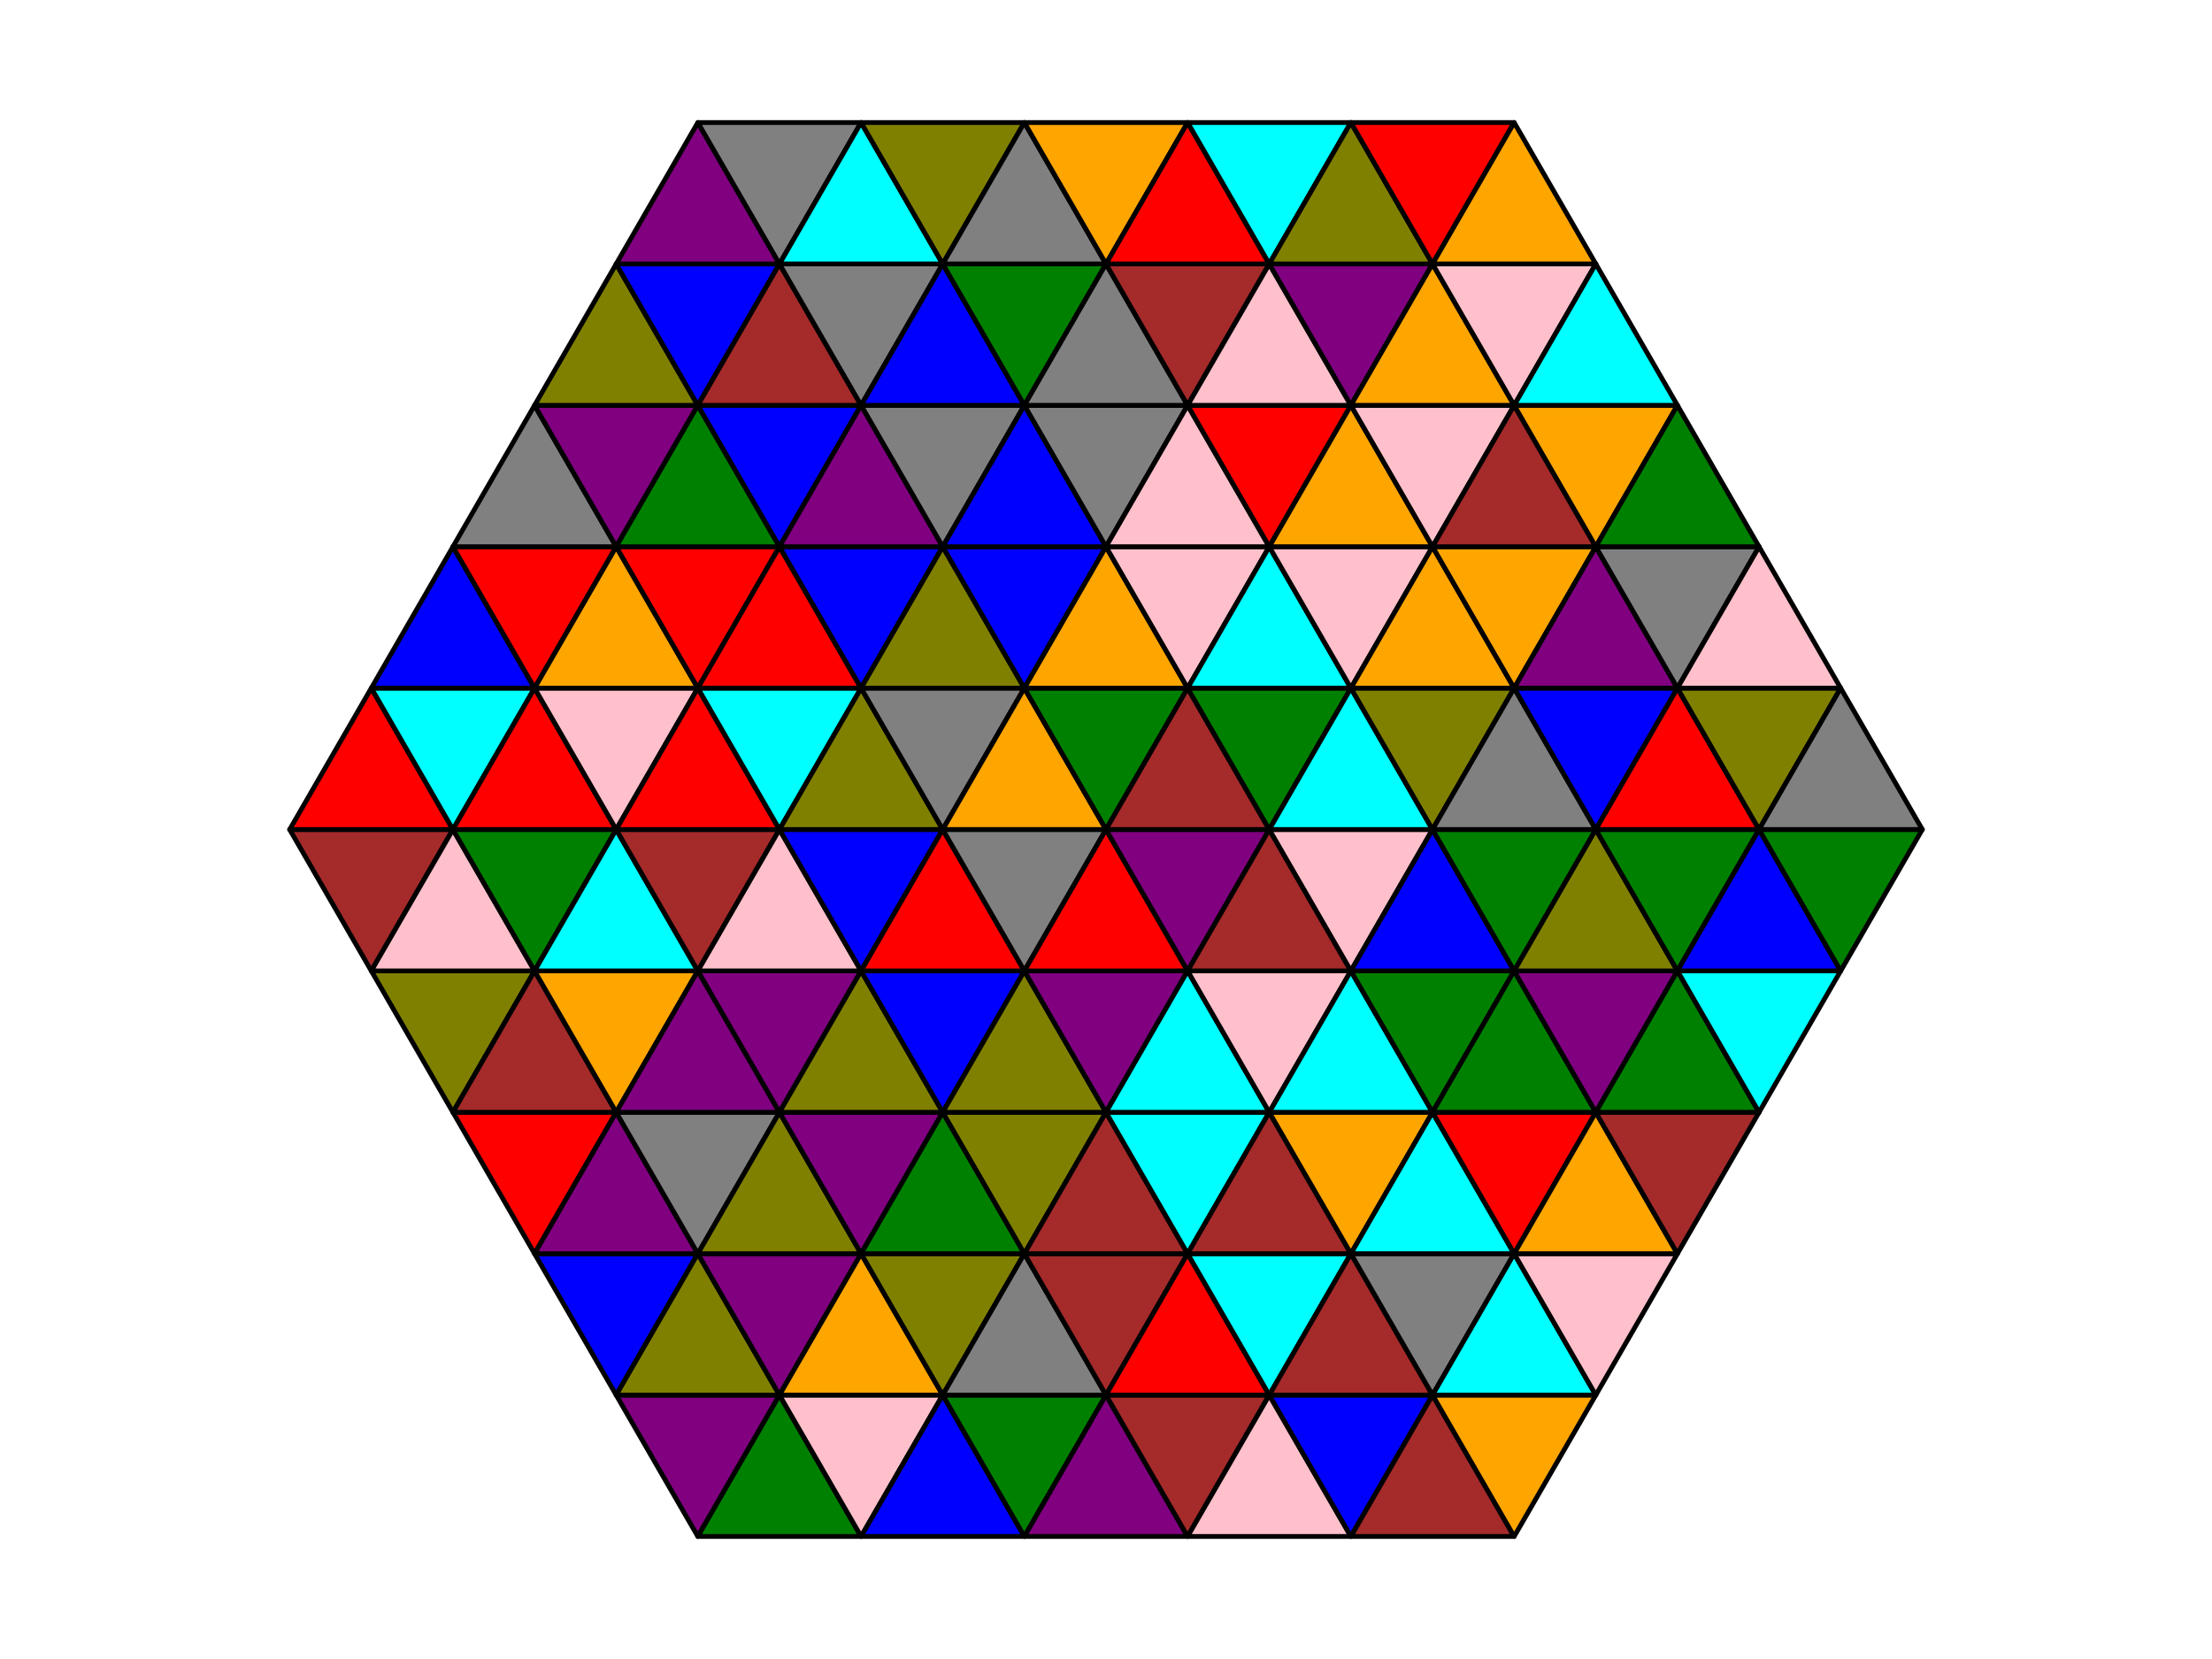 <?xml version="1.0" encoding="utf-8" standalone="no"?>
<!DOCTYPE svg PUBLIC "-//W3C//DTD SVG 1.1//EN"
  "http://www.w3.org/Graphics/SVG/1.1/DTD/svg11.dtd">
<svg xmlns:xlink="http://www.w3.org/1999/xlink" width="460.8pt" height="345.6pt" viewBox="0 0 460.8 345.6" xmlns="http://www.w3.org/2000/svg" version="1.1">
 <defs>
  <style type="text/css">*{stroke-linejoin: round; stroke-linecap: butt}</style>
 </defs>
 <g id="figure_1">
  <g id="patch_1">
   <path d="M 0 345.6 
L 460.8 345.6 
L 460.8 0 
L 0 0 
z
" style="fill: #ffffff"/>
  </g>
  <g id="axes_1">
   <g id="patch_2">
    <path d="M 77.35 202.255 
L 94.355 172.8 
L 60.344 172.8 
z
" clip-path="url(#p9a4a7fd654)" style="fill: #a52a2a; stroke: #000000; stroke-linejoin: miter"/>
   </g>
   <g id="patch_3">
    <path d="M 60.344 172.8 
L 94.355 172.8 
L 77.35 143.345 
z
" clip-path="url(#p9a4a7fd654)" style="fill: #ff0000; stroke: #000000; stroke-linejoin: miter"/>
   </g>
   <g id="patch_4">
    <path d="M 94.355 172.8 
L 111.361 143.345 
L 77.35 143.345 
z
" clip-path="url(#p9a4a7fd654)" style="fill: #00ffff; stroke: #000000; stroke-linejoin: miter"/>
   </g>
   <g id="patch_5">
    <path d="M 77.35 143.345 
L 111.361 143.345 
L 94.355 113.891 
z
" clip-path="url(#p9a4a7fd654)" style="fill: #0000ff; stroke: #000000; stroke-linejoin: miter"/>
   </g>
   <g id="patch_6">
    <path d="M 111.361 143.345 
L 128.366 113.891 
L 94.355 113.891 
z
" clip-path="url(#p9a4a7fd654)" style="fill: #ff0000; stroke: #000000; stroke-linejoin: miter"/>
   </g>
   <g id="patch_7">
    <path d="M 94.355 113.891 
L 128.366 113.891 
L 111.361 84.436 
z
" clip-path="url(#p9a4a7fd654)" style="fill: #808080; stroke: #000000; stroke-linejoin: miter"/>
   </g>
   <g id="patch_8">
    <path d="M 128.366 113.891 
L 145.372 84.436 
L 111.361 84.436 
z
" clip-path="url(#p9a4a7fd654)" style="fill: #800080; stroke: #000000; stroke-linejoin: miter"/>
   </g>
   <g id="patch_9">
    <path d="M 111.361 84.436 
L 145.372 84.436 
L 128.366 54.982 
z
" clip-path="url(#p9a4a7fd654)" style="fill: #808000; stroke: #000000; stroke-linejoin: miter"/>
   </g>
   <g id="patch_10">
    <path d="M 145.372 84.436 
L 162.378 54.982 
L 128.366 54.982 
z
" clip-path="url(#p9a4a7fd654)" style="fill: #0000ff; stroke: #000000; stroke-linejoin: miter"/>
   </g>
   <g id="patch_11">
    <path d="M 128.366 54.982 
L 162.378 54.982 
L 145.372 25.527 
z
" clip-path="url(#p9a4a7fd654)" style="fill: #800080; stroke: #000000; stroke-linejoin: miter"/>
   </g>
   <g id="patch_12">
    <path d="M 162.378 54.982 
L 179.383 25.527 
L 145.372 25.527 
z
" clip-path="url(#p9a4a7fd654)" style="fill: #808080; stroke: #000000; stroke-linejoin: miter"/>
   </g>
   <g id="patch_13">
    <path d="M 94.355 231.709 
L 111.361 202.255 
L 77.35 202.255 
z
" clip-path="url(#p9a4a7fd654)" style="fill: #808000; stroke: #000000; stroke-linejoin: miter"/>
   </g>
   <g id="patch_14">
    <path d="M 77.35 202.255 
L 111.361 202.255 
L 94.355 172.8 
z
" clip-path="url(#p9a4a7fd654)" style="fill: #ffc0cb; stroke: #000000; stroke-linejoin: miter"/>
   </g>
   <g id="patch_15">
    <path d="M 111.361 202.255 
L 128.366 172.8 
L 94.355 172.8 
z
" clip-path="url(#p9a4a7fd654)" style="fill: #008000; stroke: #000000; stroke-linejoin: miter"/>
   </g>
   <g id="patch_16">
    <path d="M 94.355 172.8 
L 128.366 172.8 
L 111.361 143.345 
z
" clip-path="url(#p9a4a7fd654)" style="fill: #ff0000; stroke: #000000; stroke-linejoin: miter"/>
   </g>
   <g id="patch_17">
    <path d="M 128.366 172.8 
L 145.372 143.345 
L 111.361 143.345 
z
" clip-path="url(#p9a4a7fd654)" style="fill: #ffc0cb; stroke: #000000; stroke-linejoin: miter"/>
   </g>
   <g id="patch_18">
    <path d="M 111.361 143.345 
L 145.372 143.345 
L 128.366 113.891 
z
" clip-path="url(#p9a4a7fd654)" style="fill: #ffa500; stroke: #000000; stroke-linejoin: miter"/>
   </g>
   <g id="patch_19">
    <path d="M 145.372 143.345 
L 162.378 113.891 
L 128.366 113.891 
z
" clip-path="url(#p9a4a7fd654)" style="fill: #ff0000; stroke: #000000; stroke-linejoin: miter"/>
   </g>
   <g id="patch_20">
    <path d="M 128.366 113.891 
L 162.378 113.891 
L 145.372 84.436 
z
" clip-path="url(#p9a4a7fd654)" style="fill: #008000; stroke: #000000; stroke-linejoin: miter"/>
   </g>
   <g id="patch_21">
    <path d="M 162.378 113.891 
L 179.383 84.436 
L 145.372 84.436 
z
" clip-path="url(#p9a4a7fd654)" style="fill: #0000ff; stroke: #000000; stroke-linejoin: miter"/>
   </g>
   <g id="patch_22">
    <path d="M 145.372 84.436 
L 179.383 84.436 
L 162.378 54.982 
z
" clip-path="url(#p9a4a7fd654)" style="fill: #a52a2a; stroke: #000000; stroke-linejoin: miter"/>
   </g>
   <g id="patch_23">
    <path d="M 179.383 84.436 
L 196.389 54.982 
L 162.378 54.982 
z
" clip-path="url(#p9a4a7fd654)" style="fill: #808080; stroke: #000000; stroke-linejoin: miter"/>
   </g>
   <g id="patch_24">
    <path d="M 162.378 54.982 
L 196.389 54.982 
L 179.383 25.527 
z
" clip-path="url(#p9a4a7fd654)" style="fill: #00ffff; stroke: #000000; stroke-linejoin: miter"/>
   </g>
   <g id="patch_25">
    <path d="M 196.389 54.982 
L 213.394 25.527 
L 179.383 25.527 
z
" clip-path="url(#p9a4a7fd654)" style="fill: #808000; stroke: #000000; stroke-linejoin: miter"/>
   </g>
   <g id="patch_26">
    <path d="M 111.361 261.164 
L 128.366 231.709 
L 94.355 231.709 
z
" clip-path="url(#p9a4a7fd654)" style="fill: #ff0000; stroke: #000000; stroke-linejoin: miter"/>
   </g>
   <g id="patch_27">
    <path d="M 94.355 231.709 
L 128.366 231.709 
L 111.361 202.255 
z
" clip-path="url(#p9a4a7fd654)" style="fill: #a52a2a; stroke: #000000; stroke-linejoin: miter"/>
   </g>
   <g id="patch_28">
    <path d="M 128.366 231.709 
L 145.372 202.255 
L 111.361 202.255 
z
" clip-path="url(#p9a4a7fd654)" style="fill: #ffa500; stroke: #000000; stroke-linejoin: miter"/>
   </g>
   <g id="patch_29">
    <path d="M 111.361 202.255 
L 145.372 202.255 
L 128.366 172.8 
z
" clip-path="url(#p9a4a7fd654)" style="fill: #00ffff; stroke: #000000; stroke-linejoin: miter"/>
   </g>
   <g id="patch_30">
    <path d="M 145.372 202.255 
L 162.378 172.8 
L 128.366 172.8 
z
" clip-path="url(#p9a4a7fd654)" style="fill: #a52a2a; stroke: #000000; stroke-linejoin: miter"/>
   </g>
   <g id="patch_31">
    <path d="M 128.366 172.8 
L 162.378 172.8 
L 145.372 143.345 
z
" clip-path="url(#p9a4a7fd654)" style="fill: #ff0000; stroke: #000000; stroke-linejoin: miter"/>
   </g>
   <g id="patch_32">
    <path d="M 162.378 172.8 
L 179.383 143.345 
L 145.372 143.345 
z
" clip-path="url(#p9a4a7fd654)" style="fill: #00ffff; stroke: #000000; stroke-linejoin: miter"/>
   </g>
   <g id="patch_33">
    <path d="M 145.372 143.345 
L 179.383 143.345 
L 162.378 113.891 
z
" clip-path="url(#p9a4a7fd654)" style="fill: #ff0000; stroke: #000000; stroke-linejoin: miter"/>
   </g>
   <g id="patch_34">
    <path d="M 179.383 143.345 
L 196.389 113.891 
L 162.378 113.891 
z
" clip-path="url(#p9a4a7fd654)" style="fill: #0000ff; stroke: #000000; stroke-linejoin: miter"/>
   </g>
   <g id="patch_35">
    <path d="M 162.378 113.891 
L 196.389 113.891 
L 179.383 84.436 
z
" clip-path="url(#p9a4a7fd654)" style="fill: #800080; stroke: #000000; stroke-linejoin: miter"/>
   </g>
   <g id="patch_36">
    <path d="M 196.389 113.891 
L 213.394 84.436 
L 179.383 84.436 
z
" clip-path="url(#p9a4a7fd654)" style="fill: #808080; stroke: #000000; stroke-linejoin: miter"/>
   </g>
   <g id="patch_37">
    <path d="M 179.383 84.436 
L 213.394 84.436 
L 196.389 54.982 
z
" clip-path="url(#p9a4a7fd654)" style="fill: #0000ff; stroke: #000000; stroke-linejoin: miter"/>
   </g>
   <g id="patch_38">
    <path d="M 213.394 84.436 
L 230.4 54.982 
L 196.389 54.982 
z
" clip-path="url(#p9a4a7fd654)" style="fill: #008000; stroke: #000000; stroke-linejoin: miter"/>
   </g>
   <g id="patch_39">
    <path d="M 196.389 54.982 
L 230.4 54.982 
L 213.394 25.527 
z
" clip-path="url(#p9a4a7fd654)" style="fill: #808080; stroke: #000000; stroke-linejoin: miter"/>
   </g>
   <g id="patch_40">
    <path d="M 230.4 54.982 
L 247.406 25.527 
L 213.394 25.527 
z
" clip-path="url(#p9a4a7fd654)" style="fill: #ffa500; stroke: #000000; stroke-linejoin: miter"/>
   </g>
   <g id="patch_41">
    <path d="M 128.366 290.618 
L 145.372 261.164 
L 111.361 261.164 
z
" clip-path="url(#p9a4a7fd654)" style="fill: #0000ff; stroke: #000000; stroke-linejoin: miter"/>
   </g>
   <g id="patch_42">
    <path d="M 111.361 261.164 
L 145.372 261.164 
L 128.366 231.709 
z
" clip-path="url(#p9a4a7fd654)" style="fill: #800080; stroke: #000000; stroke-linejoin: miter"/>
   </g>
   <g id="patch_43">
    <path d="M 145.372 261.164 
L 162.378 231.709 
L 128.366 231.709 
z
" clip-path="url(#p9a4a7fd654)" style="fill: #808080; stroke: #000000; stroke-linejoin: miter"/>
   </g>
   <g id="patch_44">
    <path d="M 128.366 231.709 
L 162.378 231.709 
L 145.372 202.255 
z
" clip-path="url(#p9a4a7fd654)" style="fill: #800080; stroke: #000000; stroke-linejoin: miter"/>
   </g>
   <g id="patch_45">
    <path d="M 162.378 231.709 
L 179.383 202.255 
L 145.372 202.255 
z
" clip-path="url(#p9a4a7fd654)" style="fill: #800080; stroke: #000000; stroke-linejoin: miter"/>
   </g>
   <g id="patch_46">
    <path d="M 145.372 202.255 
L 179.383 202.255 
L 162.378 172.8 
z
" clip-path="url(#p9a4a7fd654)" style="fill: #ffc0cb; stroke: #000000; stroke-linejoin: miter"/>
   </g>
   <g id="patch_47">
    <path d="M 179.383 202.255 
L 196.389 172.8 
L 162.378 172.8 
z
" clip-path="url(#p9a4a7fd654)" style="fill: #0000ff; stroke: #000000; stroke-linejoin: miter"/>
   </g>
   <g id="patch_48">
    <path d="M 162.378 172.8 
L 196.389 172.8 
L 179.383 143.345 
z
" clip-path="url(#p9a4a7fd654)" style="fill: #808000; stroke: #000000; stroke-linejoin: miter"/>
   </g>
   <g id="patch_49">
    <path d="M 196.389 172.8 
L 213.394 143.345 
L 179.383 143.345 
z
" clip-path="url(#p9a4a7fd654)" style="fill: #808080; stroke: #000000; stroke-linejoin: miter"/>
   </g>
   <g id="patch_50">
    <path d="M 179.383 143.345 
L 213.394 143.345 
L 196.389 113.891 
z
" clip-path="url(#p9a4a7fd654)" style="fill: #808000; stroke: #000000; stroke-linejoin: miter"/>
   </g>
   <g id="patch_51">
    <path d="M 213.394 143.345 
L 230.4 113.891 
L 196.389 113.891 
z
" clip-path="url(#p9a4a7fd654)" style="fill: #0000ff; stroke: #000000; stroke-linejoin: miter"/>
   </g>
   <g id="patch_52">
    <path d="M 196.389 113.891 
L 230.4 113.891 
L 213.394 84.436 
z
" clip-path="url(#p9a4a7fd654)" style="fill: #0000ff; stroke: #000000; stroke-linejoin: miter"/>
   </g>
   <g id="patch_53">
    <path d="M 230.4 113.891 
L 247.406 84.436 
L 213.394 84.436 
z
" clip-path="url(#p9a4a7fd654)" style="fill: #808080; stroke: #000000; stroke-linejoin: miter"/>
   </g>
   <g id="patch_54">
    <path d="M 213.394 84.436 
L 247.406 84.436 
L 230.4 54.982 
z
" clip-path="url(#p9a4a7fd654)" style="fill: #808080; stroke: #000000; stroke-linejoin: miter"/>
   </g>
   <g id="patch_55">
    <path d="M 247.406 84.436 
L 264.411 54.982 
L 230.4 54.982 
z
" clip-path="url(#p9a4a7fd654)" style="fill: #a52a2a; stroke: #000000; stroke-linejoin: miter"/>
   </g>
   <g id="patch_56">
    <path d="M 230.4 54.982 
L 264.411 54.982 
L 247.406 25.527 
z
" clip-path="url(#p9a4a7fd654)" style="fill: #ff0000; stroke: #000000; stroke-linejoin: miter"/>
   </g>
   <g id="patch_57">
    <path d="M 264.411 54.982 
L 281.417 25.527 
L 247.406 25.527 
z
" clip-path="url(#p9a4a7fd654)" style="fill: #00ffff; stroke: #000000; stroke-linejoin: miter"/>
   </g>
   <g id="patch_58">
    <path d="M 145.372 320.073 
L 162.378 290.618 
L 128.366 290.618 
z
" clip-path="url(#p9a4a7fd654)" style="fill: #800080; stroke: #000000; stroke-linejoin: miter"/>
   </g>
   <g id="patch_59">
    <path d="M 128.366 290.618 
L 162.378 290.618 
L 145.372 261.164 
z
" clip-path="url(#p9a4a7fd654)" style="fill: #808000; stroke: #000000; stroke-linejoin: miter"/>
   </g>
   <g id="patch_60">
    <path d="M 162.378 290.618 
L 179.383 261.164 
L 145.372 261.164 
z
" clip-path="url(#p9a4a7fd654)" style="fill: #800080; stroke: #000000; stroke-linejoin: miter"/>
   </g>
   <g id="patch_61">
    <path d="M 145.372 261.164 
L 179.383 261.164 
L 162.378 231.709 
z
" clip-path="url(#p9a4a7fd654)" style="fill: #808000; stroke: #000000; stroke-linejoin: miter"/>
   </g>
   <g id="patch_62">
    <path d="M 179.383 261.164 
L 196.389 231.709 
L 162.378 231.709 
z
" clip-path="url(#p9a4a7fd654)" style="fill: #800080; stroke: #000000; stroke-linejoin: miter"/>
   </g>
   <g id="patch_63">
    <path d="M 162.378 231.709 
L 196.389 231.709 
L 179.383 202.255 
z
" clip-path="url(#p9a4a7fd654)" style="fill: #808000; stroke: #000000; stroke-linejoin: miter"/>
   </g>
   <g id="patch_64">
    <path d="M 196.389 231.709 
L 213.394 202.255 
L 179.383 202.255 
z
" clip-path="url(#p9a4a7fd654)" style="fill: #0000ff; stroke: #000000; stroke-linejoin: miter"/>
   </g>
   <g id="patch_65">
    <path d="M 179.383 202.255 
L 213.394 202.255 
L 196.389 172.8 
z
" clip-path="url(#p9a4a7fd654)" style="fill: #ff0000; stroke: #000000; stroke-linejoin: miter"/>
   </g>
   <g id="patch_66">
    <path d="M 213.394 202.255 
L 230.4 172.8 
L 196.389 172.8 
z
" clip-path="url(#p9a4a7fd654)" style="fill: #808080; stroke: #000000; stroke-linejoin: miter"/>
   </g>
   <g id="patch_67">
    <path d="M 196.389 172.8 
L 230.4 172.8 
L 213.394 143.345 
z
" clip-path="url(#p9a4a7fd654)" style="fill: #ffa500; stroke: #000000; stroke-linejoin: miter"/>
   </g>
   <g id="patch_68">
    <path d="M 230.4 172.8 
L 247.406 143.345 
L 213.394 143.345 
z
" clip-path="url(#p9a4a7fd654)" style="fill: #008000; stroke: #000000; stroke-linejoin: miter"/>
   </g>
   <g id="patch_69">
    <path d="M 213.394 143.345 
L 247.406 143.345 
L 230.4 113.891 
z
" clip-path="url(#p9a4a7fd654)" style="fill: #ffa500; stroke: #000000; stroke-linejoin: miter"/>
   </g>
   <g id="patch_70">
    <path d="M 247.406 143.345 
L 264.411 113.891 
L 230.4 113.891 
z
" clip-path="url(#p9a4a7fd654)" style="fill: #ffc0cb; stroke: #000000; stroke-linejoin: miter"/>
   </g>
   <g id="patch_71">
    <path d="M 230.4 113.891 
L 264.411 113.891 
L 247.406 84.436 
z
" clip-path="url(#p9a4a7fd654)" style="fill: #ffc0cb; stroke: #000000; stroke-linejoin: miter"/>
   </g>
   <g id="patch_72">
    <path d="M 264.411 113.891 
L 281.417 84.436 
L 247.406 84.436 
z
" clip-path="url(#p9a4a7fd654)" style="fill: #ff0000; stroke: #000000; stroke-linejoin: miter"/>
   </g>
   <g id="patch_73">
    <path d="M 247.406 84.436 
L 281.417 84.436 
L 264.411 54.982 
z
" clip-path="url(#p9a4a7fd654)" style="fill: #ffc0cb; stroke: #000000; stroke-linejoin: miter"/>
   </g>
   <g id="patch_74">
    <path d="M 281.417 84.436 
L 298.422 54.982 
L 264.411 54.982 
z
" clip-path="url(#p9a4a7fd654)" style="fill: #800080; stroke: #000000; stroke-linejoin: miter"/>
   </g>
   <g id="patch_75">
    <path d="M 264.411 54.982 
L 298.422 54.982 
L 281.417 25.527 
z
" clip-path="url(#p9a4a7fd654)" style="fill: #808000; stroke: #000000; stroke-linejoin: miter"/>
   </g>
   <g id="patch_76">
    <path d="M 298.422 54.982 
L 315.428 25.527 
L 281.417 25.527 
z
" clip-path="url(#p9a4a7fd654)" style="fill: #ff0000; stroke: #000000; stroke-linejoin: miter"/>
   </g>
   <g id="patch_77">
    <path d="M 145.372 320.073 
L 179.383 320.073 
L 162.378 290.618 
z
" clip-path="url(#p9a4a7fd654)" style="fill: #008000; stroke: #000000; stroke-linejoin: miter"/>
   </g>
   <g id="patch_78">
    <path d="M 179.383 320.073 
L 196.389 290.618 
L 162.378 290.618 
z
" clip-path="url(#p9a4a7fd654)" style="fill: #ffc0cb; stroke: #000000; stroke-linejoin: miter"/>
   </g>
   <g id="patch_79">
    <path d="M 162.378 290.618 
L 196.389 290.618 
L 179.383 261.164 
z
" clip-path="url(#p9a4a7fd654)" style="fill: #ffa500; stroke: #000000; stroke-linejoin: miter"/>
   </g>
   <g id="patch_80">
    <path d="M 196.389 290.618 
L 213.394 261.164 
L 179.383 261.164 
z
" clip-path="url(#p9a4a7fd654)" style="fill: #808000; stroke: #000000; stroke-linejoin: miter"/>
   </g>
   <g id="patch_81">
    <path d="M 179.383 261.164 
L 213.394 261.164 
L 196.389 231.709 
z
" clip-path="url(#p9a4a7fd654)" style="fill: #008000; stroke: #000000; stroke-linejoin: miter"/>
   </g>
   <g id="patch_82">
    <path d="M 213.394 261.164 
L 230.4 231.709 
L 196.389 231.709 
z
" clip-path="url(#p9a4a7fd654)" style="fill: #808000; stroke: #000000; stroke-linejoin: miter"/>
   </g>
   <g id="patch_83">
    <path d="M 196.389 231.709 
L 230.4 231.709 
L 213.394 202.255 
z
" clip-path="url(#p9a4a7fd654)" style="fill: #808000; stroke: #000000; stroke-linejoin: miter"/>
   </g>
   <g id="patch_84">
    <path d="M 230.4 231.709 
L 247.406 202.255 
L 213.394 202.255 
z
" clip-path="url(#p9a4a7fd654)" style="fill: #800080; stroke: #000000; stroke-linejoin: miter"/>
   </g>
   <g id="patch_85">
    <path d="M 213.394 202.255 
L 247.406 202.255 
L 230.4 172.8 
z
" clip-path="url(#p9a4a7fd654)" style="fill: #ff0000; stroke: #000000; stroke-linejoin: miter"/>
   </g>
   <g id="patch_86">
    <path d="M 247.406 202.255 
L 264.411 172.8 
L 230.4 172.8 
z
" clip-path="url(#p9a4a7fd654)" style="fill: #800080; stroke: #000000; stroke-linejoin: miter"/>
   </g>
   <g id="patch_87">
    <path d="M 230.4 172.8 
L 264.411 172.8 
L 247.406 143.345 
z
" clip-path="url(#p9a4a7fd654)" style="fill: #a52a2a; stroke: #000000; stroke-linejoin: miter"/>
   </g>
   <g id="patch_88">
    <path d="M 264.411 172.8 
L 281.417 143.345 
L 247.406 143.345 
z
" clip-path="url(#p9a4a7fd654)" style="fill: #008000; stroke: #000000; stroke-linejoin: miter"/>
   </g>
   <g id="patch_89">
    <path d="M 247.406 143.345 
L 281.417 143.345 
L 264.411 113.891 
z
" clip-path="url(#p9a4a7fd654)" style="fill: #00ffff; stroke: #000000; stroke-linejoin: miter"/>
   </g>
   <g id="patch_90">
    <path d="M 281.417 143.345 
L 298.422 113.891 
L 264.411 113.891 
z
" clip-path="url(#p9a4a7fd654)" style="fill: #ffc0cb; stroke: #000000; stroke-linejoin: miter"/>
   </g>
   <g id="patch_91">
    <path d="M 264.411 113.891 
L 298.422 113.891 
L 281.417 84.436 
z
" clip-path="url(#p9a4a7fd654)" style="fill: #ffa500; stroke: #000000; stroke-linejoin: miter"/>
   </g>
   <g id="patch_92">
    <path d="M 298.422 113.891 
L 315.428 84.436 
L 281.417 84.436 
z
" clip-path="url(#p9a4a7fd654)" style="fill: #ffc0cb; stroke: #000000; stroke-linejoin: miter"/>
   </g>
   <g id="patch_93">
    <path d="M 281.417 84.436 
L 315.428 84.436 
L 298.422 54.982 
z
" clip-path="url(#p9a4a7fd654)" style="fill: #ffa500; stroke: #000000; stroke-linejoin: miter"/>
   </g>
   <g id="patch_94">
    <path d="M 315.428 84.436 
L 332.434 54.982 
L 298.422 54.982 
z
" clip-path="url(#p9a4a7fd654)" style="fill: #ffc0cb; stroke: #000000; stroke-linejoin: miter"/>
   </g>
   <g id="patch_95">
    <path d="M 298.422 54.982 
L 332.434 54.982 
L 315.428 25.527 
z
" clip-path="url(#p9a4a7fd654)" style="fill: #ffa500; stroke: #000000; stroke-linejoin: miter"/>
   </g>
   <g id="patch_96">
    <path d="M 179.383 320.073 
L 213.394 320.073 
L 196.389 290.618 
z
" clip-path="url(#p9a4a7fd654)" style="fill: #0000ff; stroke: #000000; stroke-linejoin: miter"/>
   </g>
   <g id="patch_97">
    <path d="M 213.394 320.073 
L 230.4 290.618 
L 196.389 290.618 
z
" clip-path="url(#p9a4a7fd654)" style="fill: #008000; stroke: #000000; stroke-linejoin: miter"/>
   </g>
   <g id="patch_98">
    <path d="M 196.389 290.618 
L 230.4 290.618 
L 213.394 261.164 
z
" clip-path="url(#p9a4a7fd654)" style="fill: #808080; stroke: #000000; stroke-linejoin: miter"/>
   </g>
   <g id="patch_99">
    <path d="M 230.4 290.618 
L 247.406 261.164 
L 213.394 261.164 
z
" clip-path="url(#p9a4a7fd654)" style="fill: #a52a2a; stroke: #000000; stroke-linejoin: miter"/>
   </g>
   <g id="patch_100">
    <path d="M 213.394 261.164 
L 247.406 261.164 
L 230.4 231.709 
z
" clip-path="url(#p9a4a7fd654)" style="fill: #a52a2a; stroke: #000000; stroke-linejoin: miter"/>
   </g>
   <g id="patch_101">
    <path d="M 247.406 261.164 
L 264.411 231.709 
L 230.4 231.709 
z
" clip-path="url(#p9a4a7fd654)" style="fill: #00ffff; stroke: #000000; stroke-linejoin: miter"/>
   </g>
   <g id="patch_102">
    <path d="M 230.4 231.709 
L 264.411 231.709 
L 247.406 202.255 
z
" clip-path="url(#p9a4a7fd654)" style="fill: #00ffff; stroke: #000000; stroke-linejoin: miter"/>
   </g>
   <g id="patch_103">
    <path d="M 264.411 231.709 
L 281.417 202.255 
L 247.406 202.255 
z
" clip-path="url(#p9a4a7fd654)" style="fill: #ffc0cb; stroke: #000000; stroke-linejoin: miter"/>
   </g>
   <g id="patch_104">
    <path d="M 247.406 202.255 
L 281.417 202.255 
L 264.411 172.8 
z
" clip-path="url(#p9a4a7fd654)" style="fill: #a52a2a; stroke: #000000; stroke-linejoin: miter"/>
   </g>
   <g id="patch_105">
    <path d="M 281.417 202.255 
L 298.422 172.8 
L 264.411 172.8 
z
" clip-path="url(#p9a4a7fd654)" style="fill: #ffc0cb; stroke: #000000; stroke-linejoin: miter"/>
   </g>
   <g id="patch_106">
    <path d="M 264.411 172.8 
L 298.422 172.8 
L 281.417 143.345 
z
" clip-path="url(#p9a4a7fd654)" style="fill: #00ffff; stroke: #000000; stroke-linejoin: miter"/>
   </g>
   <g id="patch_107">
    <path d="M 298.422 172.8 
L 315.428 143.345 
L 281.417 143.345 
z
" clip-path="url(#p9a4a7fd654)" style="fill: #808000; stroke: #000000; stroke-linejoin: miter"/>
   </g>
   <g id="patch_108">
    <path d="M 281.417 143.345 
L 315.428 143.345 
L 298.422 113.891 
z
" clip-path="url(#p9a4a7fd654)" style="fill: #ffa500; stroke: #000000; stroke-linejoin: miter"/>
   </g>
   <g id="patch_109">
    <path d="M 315.428 143.345 
L 332.434 113.891 
L 298.422 113.891 
z
" clip-path="url(#p9a4a7fd654)" style="fill: #ffa500; stroke: #000000; stroke-linejoin: miter"/>
   </g>
   <g id="patch_110">
    <path d="M 298.422 113.891 
L 332.434 113.891 
L 315.428 84.436 
z
" clip-path="url(#p9a4a7fd654)" style="fill: #a52a2a; stroke: #000000; stroke-linejoin: miter"/>
   </g>
   <g id="patch_111">
    <path d="M 332.434 113.891 
L 349.439 84.436 
L 315.428 84.436 
z
" clip-path="url(#p9a4a7fd654)" style="fill: #ffa500; stroke: #000000; stroke-linejoin: miter"/>
   </g>
   <g id="patch_112">
    <path d="M 315.428 84.436 
L 349.439 84.436 
L 332.434 54.982 
z
" clip-path="url(#p9a4a7fd654)" style="fill: #00ffff; stroke: #000000; stroke-linejoin: miter"/>
   </g>
   <g id="patch_113">
    <path d="M 213.394 320.073 
L 247.406 320.073 
L 230.4 290.618 
z
" clip-path="url(#p9a4a7fd654)" style="fill: #800080; stroke: #000000; stroke-linejoin: miter"/>
   </g>
   <g id="patch_114">
    <path d="M 247.406 320.073 
L 264.411 290.618 
L 230.4 290.618 
z
" clip-path="url(#p9a4a7fd654)" style="fill: #a52a2a; stroke: #000000; stroke-linejoin: miter"/>
   </g>
   <g id="patch_115">
    <path d="M 230.4 290.618 
L 264.411 290.618 
L 247.406 261.164 
z
" clip-path="url(#p9a4a7fd654)" style="fill: #ff0000; stroke: #000000; stroke-linejoin: miter"/>
   </g>
   <g id="patch_116">
    <path d="M 264.411 290.618 
L 281.417 261.164 
L 247.406 261.164 
z
" clip-path="url(#p9a4a7fd654)" style="fill: #00ffff; stroke: #000000; stroke-linejoin: miter"/>
   </g>
   <g id="patch_117">
    <path d="M 247.406 261.164 
L 281.417 261.164 
L 264.411 231.709 
z
" clip-path="url(#p9a4a7fd654)" style="fill: #a52a2a; stroke: #000000; stroke-linejoin: miter"/>
   </g>
   <g id="patch_118">
    <path d="M 281.417 261.164 
L 298.422 231.709 
L 264.411 231.709 
z
" clip-path="url(#p9a4a7fd654)" style="fill: #ffa500; stroke: #000000; stroke-linejoin: miter"/>
   </g>
   <g id="patch_119">
    <path d="M 264.411 231.709 
L 298.422 231.709 
L 281.417 202.255 
z
" clip-path="url(#p9a4a7fd654)" style="fill: #00ffff; stroke: #000000; stroke-linejoin: miter"/>
   </g>
   <g id="patch_120">
    <path d="M 298.422 231.709 
L 315.428 202.255 
L 281.417 202.255 
z
" clip-path="url(#p9a4a7fd654)" style="fill: #008000; stroke: #000000; stroke-linejoin: miter"/>
   </g>
   <g id="patch_121">
    <path d="M 281.417 202.255 
L 315.428 202.255 
L 298.422 172.8 
z
" clip-path="url(#p9a4a7fd654)" style="fill: #0000ff; stroke: #000000; stroke-linejoin: miter"/>
   </g>
   <g id="patch_122">
    <path d="M 315.428 202.255 
L 332.434 172.8 
L 298.422 172.8 
z
" clip-path="url(#p9a4a7fd654)" style="fill: #008000; stroke: #000000; stroke-linejoin: miter"/>
   </g>
   <g id="patch_123">
    <path d="M 298.422 172.8 
L 332.434 172.8 
L 315.428 143.345 
z
" clip-path="url(#p9a4a7fd654)" style="fill: #808080; stroke: #000000; stroke-linejoin: miter"/>
   </g>
   <g id="patch_124">
    <path d="M 332.434 172.8 
L 349.439 143.345 
L 315.428 143.345 
z
" clip-path="url(#p9a4a7fd654)" style="fill: #0000ff; stroke: #000000; stroke-linejoin: miter"/>
   </g>
   <g id="patch_125">
    <path d="M 315.428 143.345 
L 349.439 143.345 
L 332.434 113.891 
z
" clip-path="url(#p9a4a7fd654)" style="fill: #800080; stroke: #000000; stroke-linejoin: miter"/>
   </g>
   <g id="patch_126">
    <path d="M 349.439 143.345 
L 366.445 113.891 
L 332.434 113.891 
z
" clip-path="url(#p9a4a7fd654)" style="fill: #808080; stroke: #000000; stroke-linejoin: miter"/>
   </g>
   <g id="patch_127">
    <path d="M 332.434 113.891 
L 366.445 113.891 
L 349.439 84.436 
z
" clip-path="url(#p9a4a7fd654)" style="fill: #008000; stroke: #000000; stroke-linejoin: miter"/>
   </g>
   <g id="patch_128">
    <path d="M 247.406 320.073 
L 281.417 320.073 
L 264.411 290.618 
z
" clip-path="url(#p9a4a7fd654)" style="fill: #ffc0cb; stroke: #000000; stroke-linejoin: miter"/>
   </g>
   <g id="patch_129">
    <path d="M 281.417 320.073 
L 298.422 290.618 
L 264.411 290.618 
z
" clip-path="url(#p9a4a7fd654)" style="fill: #0000ff; stroke: #000000; stroke-linejoin: miter"/>
   </g>
   <g id="patch_130">
    <path d="M 264.411 290.618 
L 298.422 290.618 
L 281.417 261.164 
z
" clip-path="url(#p9a4a7fd654)" style="fill: #a52a2a; stroke: #000000; stroke-linejoin: miter"/>
   </g>
   <g id="patch_131">
    <path d="M 298.422 290.618 
L 315.428 261.164 
L 281.417 261.164 
z
" clip-path="url(#p9a4a7fd654)" style="fill: #808080; stroke: #000000; stroke-linejoin: miter"/>
   </g>
   <g id="patch_132">
    <path d="M 281.417 261.164 
L 315.428 261.164 
L 298.422 231.709 
z
" clip-path="url(#p9a4a7fd654)" style="fill: #00ffff; stroke: #000000; stroke-linejoin: miter"/>
   </g>
   <g id="patch_133">
    <path d="M 315.428 261.164 
L 332.434 231.709 
L 298.422 231.709 
z
" clip-path="url(#p9a4a7fd654)" style="fill: #ff0000; stroke: #000000; stroke-linejoin: miter"/>
   </g>
   <g id="patch_134">
    <path d="M 298.422 231.709 
L 332.434 231.709 
L 315.428 202.255 
z
" clip-path="url(#p9a4a7fd654)" style="fill: #008000; stroke: #000000; stroke-linejoin: miter"/>
   </g>
   <g id="patch_135">
    <path d="M 332.434 231.709 
L 349.439 202.255 
L 315.428 202.255 
z
" clip-path="url(#p9a4a7fd654)" style="fill: #800080; stroke: #000000; stroke-linejoin: miter"/>
   </g>
   <g id="patch_136">
    <path d="M 315.428 202.255 
L 349.439 202.255 
L 332.434 172.8 
z
" clip-path="url(#p9a4a7fd654)" style="fill: #808000; stroke: #000000; stroke-linejoin: miter"/>
   </g>
   <g id="patch_137">
    <path d="M 349.439 202.255 
L 366.445 172.8 
L 332.434 172.8 
z
" clip-path="url(#p9a4a7fd654)" style="fill: #008000; stroke: #000000; stroke-linejoin: miter"/>
   </g>
   <g id="patch_138">
    <path d="M 332.434 172.8 
L 366.445 172.8 
L 349.439 143.345 
z
" clip-path="url(#p9a4a7fd654)" style="fill: #ff0000; stroke: #000000; stroke-linejoin: miter"/>
   </g>
   <g id="patch_139">
    <path d="M 366.445 172.8 
L 383.45 143.345 
L 349.439 143.345 
z
" clip-path="url(#p9a4a7fd654)" style="fill: #808000; stroke: #000000; stroke-linejoin: miter"/>
   </g>
   <g id="patch_140">
    <path d="M 349.439 143.345 
L 383.45 143.345 
L 366.445 113.891 
z
" clip-path="url(#p9a4a7fd654)" style="fill: #ffc0cb; stroke: #000000; stroke-linejoin: miter"/>
   </g>
   <g id="patch_141">
    <path d="M 281.417 320.073 
L 315.428 320.073 
L 298.422 290.618 
z
" clip-path="url(#p9a4a7fd654)" style="fill: #a52a2a; stroke: #000000; stroke-linejoin: miter"/>
   </g>
   <g id="patch_142">
    <path d="M 315.428 320.073 
L 332.434 290.618 
L 298.422 290.618 
z
" clip-path="url(#p9a4a7fd654)" style="fill: #ffa500; stroke: #000000; stroke-linejoin: miter"/>
   </g>
   <g id="patch_143">
    <path d="M 298.422 290.618 
L 332.434 290.618 
L 315.428 261.164 
z
" clip-path="url(#p9a4a7fd654)" style="fill: #00ffff; stroke: #000000; stroke-linejoin: miter"/>
   </g>
   <g id="patch_144">
    <path d="M 332.434 290.618 
L 349.439 261.164 
L 315.428 261.164 
z
" clip-path="url(#p9a4a7fd654)" style="fill: #ffc0cb; stroke: #000000; stroke-linejoin: miter"/>
   </g>
   <g id="patch_145">
    <path d="M 315.428 261.164 
L 349.439 261.164 
L 332.434 231.709 
z
" clip-path="url(#p9a4a7fd654)" style="fill: #ffa500; stroke: #000000; stroke-linejoin: miter"/>
   </g>
   <g id="patch_146">
    <path d="M 349.439 261.164 
L 366.445 231.709 
L 332.434 231.709 
z
" clip-path="url(#p9a4a7fd654)" style="fill: #a52a2a; stroke: #000000; stroke-linejoin: miter"/>
   </g>
   <g id="patch_147">
    <path d="M 332.434 231.709 
L 366.445 231.709 
L 349.439 202.255 
z
" clip-path="url(#p9a4a7fd654)" style="fill: #008000; stroke: #000000; stroke-linejoin: miter"/>
   </g>
   <g id="patch_148">
    <path d="M 366.445 231.709 
L 383.45 202.255 
L 349.439 202.255 
z
" clip-path="url(#p9a4a7fd654)" style="fill: #00ffff; stroke: #000000; stroke-linejoin: miter"/>
   </g>
   <g id="patch_149">
    <path d="M 349.439 202.255 
L 383.45 202.255 
L 366.445 172.8 
z
" clip-path="url(#p9a4a7fd654)" style="fill: #0000ff; stroke: #000000; stroke-linejoin: miter"/>
   </g>
   <g id="patch_150">
    <path d="M 383.45 202.255 
L 400.456 172.8 
L 366.445 172.8 
z
" clip-path="url(#p9a4a7fd654)" style="fill: #008000; stroke: #000000; stroke-linejoin: miter"/>
   </g>
   <g id="patch_151">
    <path d="M 366.445 172.8 
L 400.456 172.8 
L 383.45 143.345 
z
" clip-path="url(#p9a4a7fd654)" style="fill: #808080; stroke: #000000; stroke-linejoin: miter"/>
   </g>
  </g>
 </g>
 <defs>
  <clipPath id="p9a4a7fd654">
   <rect x="43.339" y="10.8" width="374.123" height="324"/>
  </clipPath>
 </defs>
</svg>
